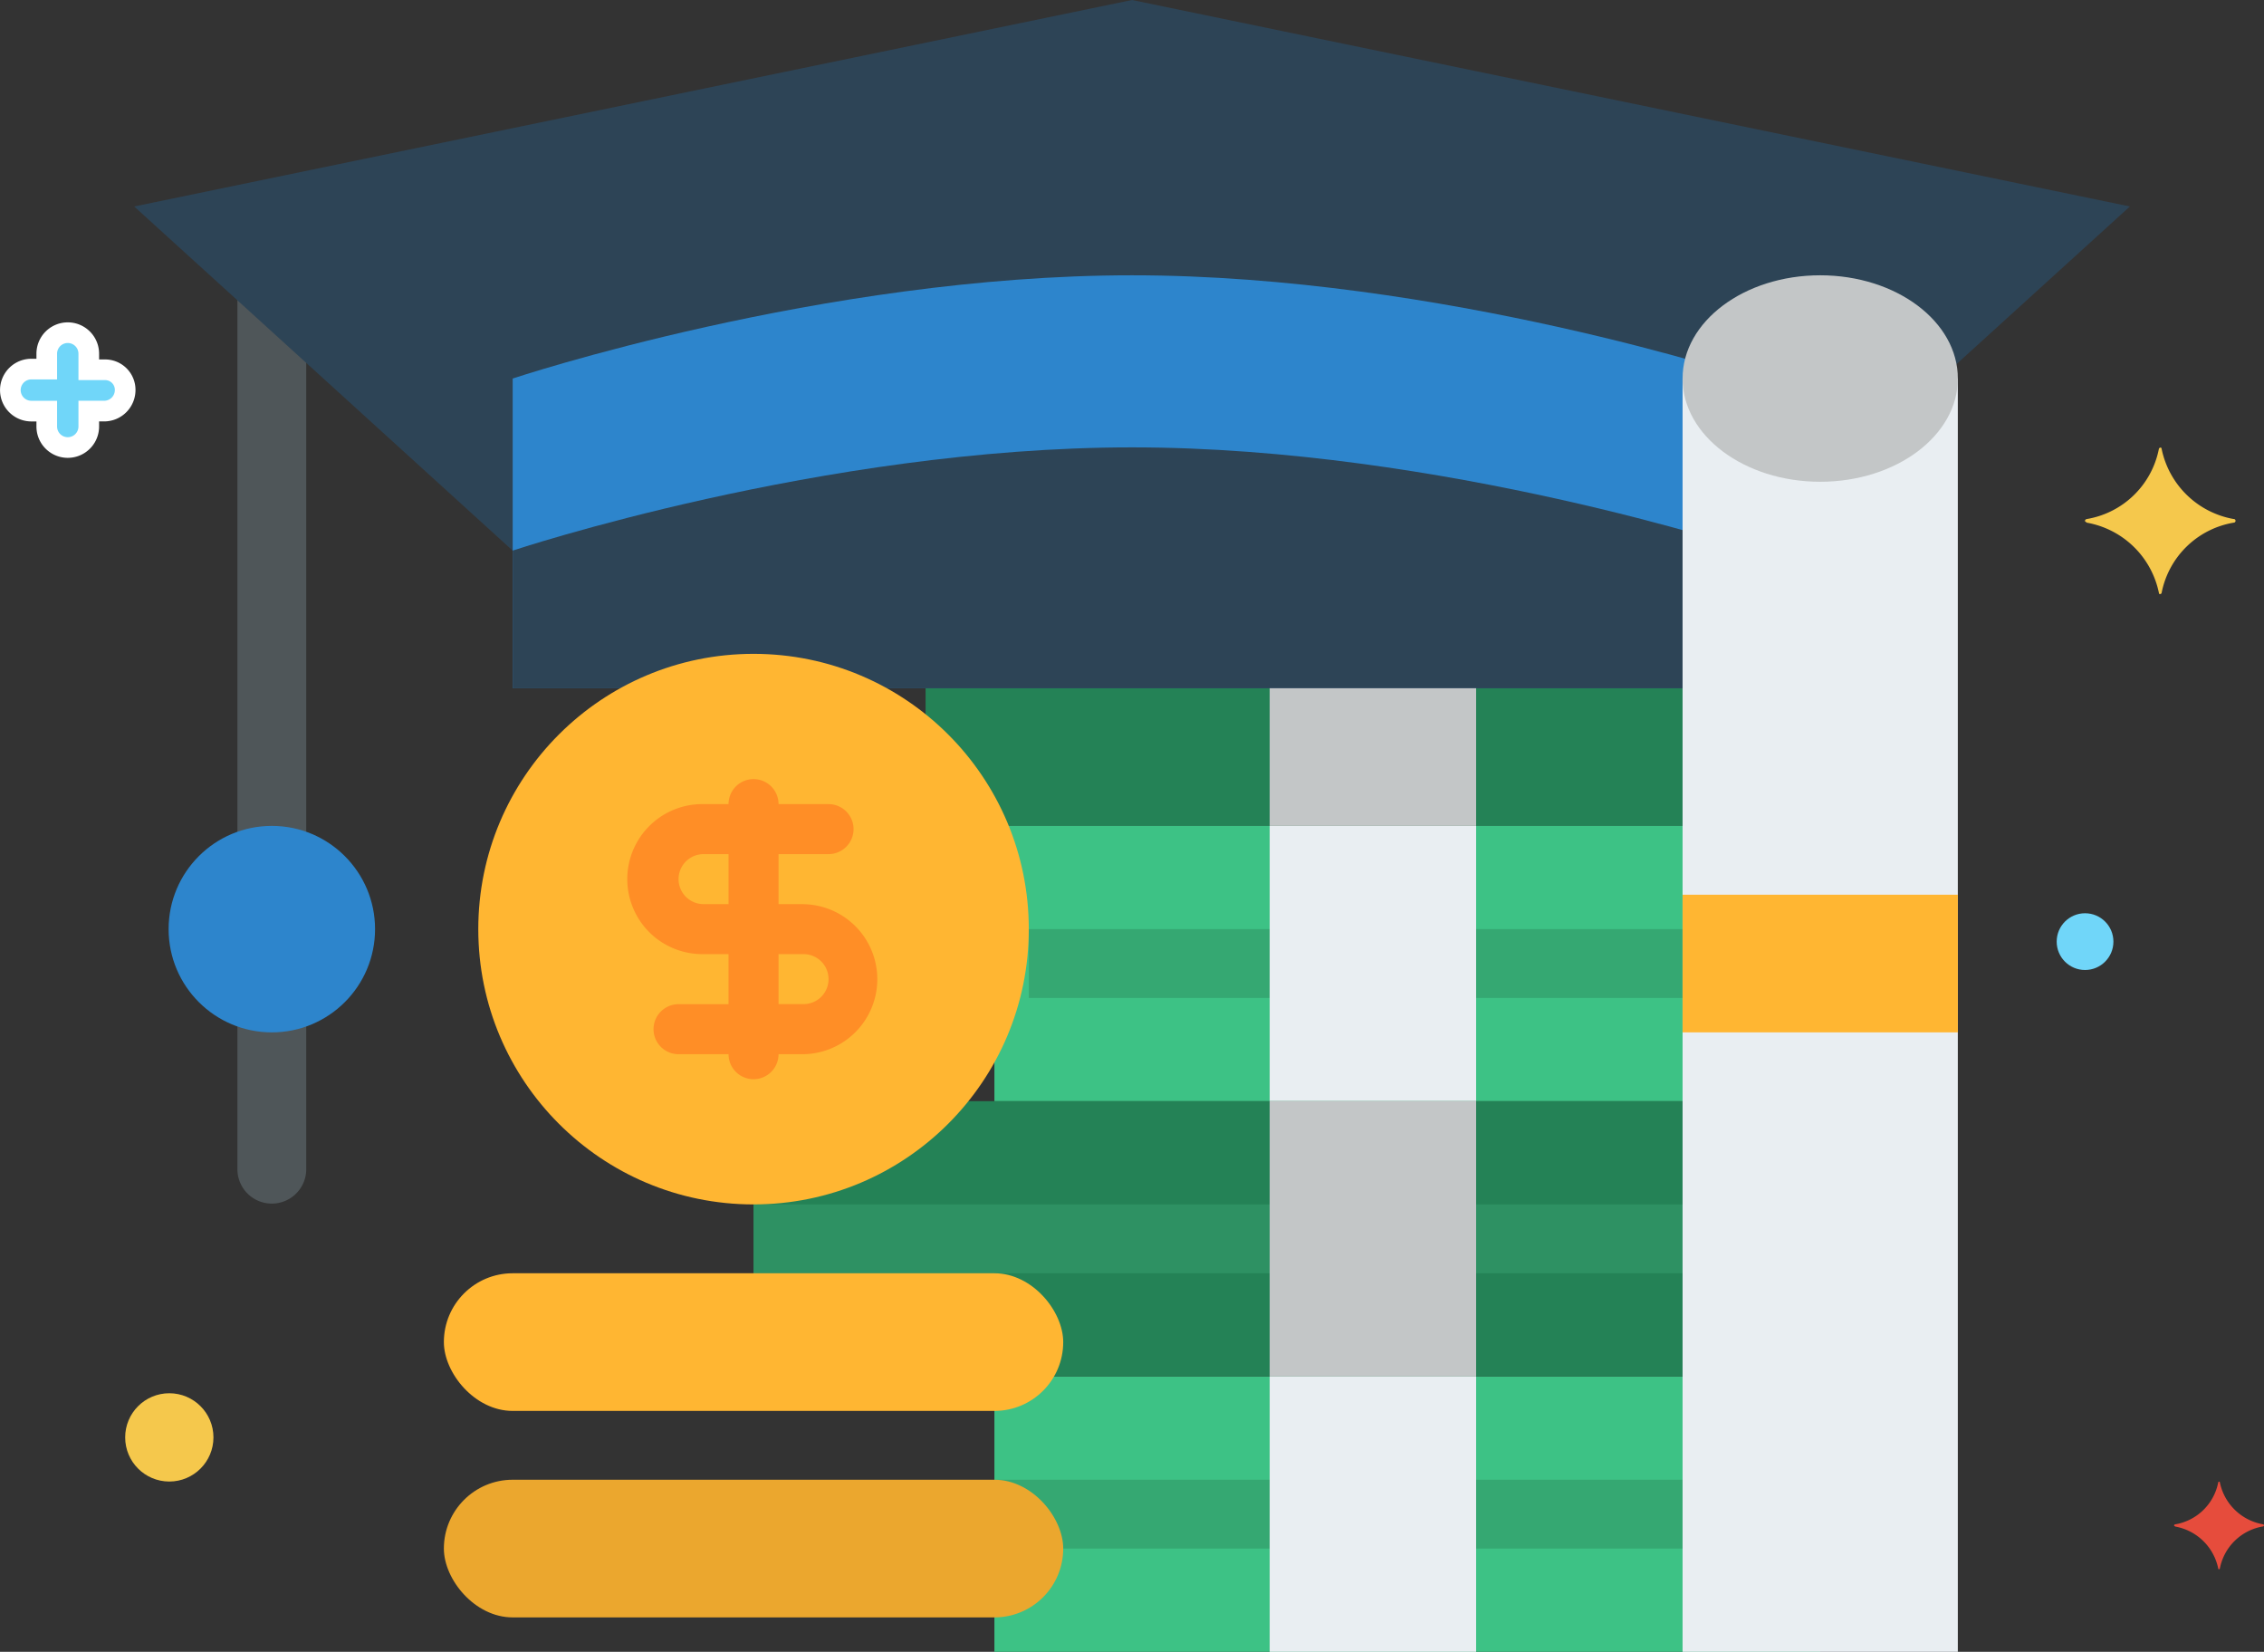 <svg xmlns="http://www.w3.org/2000/svg" width="109.663" height="80" viewBox="0 0 109.663 80">
  <rect x="0" y="0" width="109.663" height="80" fill="#333333" stroke="none"/>
  <g id="Group_173" data-name="Group 173" transform="translate(-221.5 -1318.29)">
    <path id="Path_426" data-name="Path 426" d="M35.2,22.525a4.337,4.337,0,0,1-3.492-3.4c0-.044-.044-.088-.088-.044a.043.043,0,0,0-.044.044,4.282,4.282,0,0,1-3.492,3.4.1.1,0,0,0-.088.088c0,.044.044.044.088.088a4.337,4.337,0,0,1,3.492,3.4c0,.044.044.088.088.044a.043.043,0,0,0,.044-.044A4.282,4.282,0,0,1,35.2,22.7a.088.088,0,0,0,0-.177Z" transform="translate(294.496 1320.903)" fill="#f5c84c"/>
    <path id="Path_425" data-name="Path 425" d="M32.3,21.128A2.59,2.59,0,0,1,30.217,19.1c0-.026-.026-.053-.053-.026a.026.026,0,0,0-.026.026,2.557,2.557,0,0,1-2.085,2.032.057.057,0,0,0-.053.053c0,.026.026.026.053.053a2.59,2.59,0,0,1,2.085,2.032c0,.026.026.053.053.026a.026.026,0,0,0,.026-.026A2.557,2.557,0,0,1,32.3,21.234a.053.053,0,0,0,0-.106Z" transform="translate(298.808 1370.986)" fill="#e64c3c"/>
    <ellipse id="Ellipse_42" data-name="Ellipse 42" cx="2.138" cy="2.138" rx="2.138" ry="2.138" transform="translate(227.563 1385.768)" fill="#f5c84c"/>
    <path id="Path_427" data-name="Path 427" d="M197.144,208.8H196.4v-.78a1.017,1.017,0,1,0-2.035,0v.746h-.746a1.017,1.017,0,0,0,0,2.035h.746v.746a1.017,1.017,0,1,0,2.035,0V210.8h.746a1.02,1.02,0,0,0,1.017-1.017A.972.972,0,0,0,197.144,208.8Z" transform="translate(29.4 1127.4)" fill="#70d6f9" stroke="#fff" stroke-width="1"/>
    <ellipse id="Ellipse_41" data-name="Ellipse 41" cx="1.374" cy="1.374" rx="1.374" ry="1.374" transform="translate(321.121 1362.521)" fill="#70d6f9"/>
    <g id="charge" transform="translate(204 1254.29)">
      <path id="Path_724" data-name="Path 724" d="M224,384h40v13.333H224Z" transform="translate(-158.333 -253.333)" fill="#3dc285"/>
      <path id="Path_725" data-name="Path 725" d="M224,408h33.333v3.333H224Z" transform="translate(-158.333 -272.333)" fill="#35a872"/>
      <path id="Path_726" data-name="Path 726" d="M208,224h43.333v6.667H208Z" transform="translate(-145.667 -126.667)" fill="#248256"/>
      <path id="Path_727" data-name="Path 727" d="M49.667,120A1.667,1.667,0,0,0,48,121.667V165a1.667,1.667,0,0,0,3.333,0V121.667A1.667,1.667,0,0,0,49.667,120Z" transform="translate(-19 -44.333)" fill="#4f5659"/>
      <circle id="Ellipse_56" data-name="Ellipse 56" cx="5" cy="5" r="5" transform="translate(25.667 104)" fill="#2d85cc"/>
      <path id="Path_728" data-name="Path 728" d="M42.333,90.667,24,74,72.333,64l48.333,10L102.333,90.667Z" fill="#2d4456"/>
      <path id="Path_729" data-name="Path 729" d="M112,160.667S127,165,142,165s30-4.333,30-4.333V152H112Z" transform="translate(-69.667 -69.667)" fill="#414649"/>
      <path id="Path_730" data-name="Path 730" d="M172,148H112V133s15-5,30-5,30,5,30,5Z" transform="translate(-69.667 -50.667)" fill="#2d85cc"/>
      <path id="Path_731" data-name="Path 731" d="M112,179.667V173s15-5,30-5,30,5,30,5v6.667Z" transform="translate(-69.667 -82.333)" fill="#2d4456"/>
      <path id="Path_732" data-name="Path 732" d="M224,256h40v13.333H224Z" transform="translate(-158.333 -152)" fill="#3dc285"/>
      <path id="Path_733" data-name="Path 733" d="M232,280h31.667v3.333H232Z" transform="translate(-164.667 -171)" fill="#35a872"/>
      <path id="Path_734" data-name="Path 734" d="M288,256h10v13.333H288Z" transform="translate(-209 -152)" fill="#e9eef2"/>
      <path id="Path_735" data-name="Path 735" d="M168,320h50v13.333H168Z" transform="translate(-114 -202.667)" fill="#248256"/>
      <path id="Path_736" data-name="Path 736" d="M168,344h50v3.333H168Z" transform="translate(-114 -221.667)" fill="#2e9163"/>
      <path id="Path_737" data-name="Path 737" d="M288,320h10v13.333H288Z" transform="translate(-209 -202.667)" fill="#c3c6c7"/>
      <path id="Path_738" data-name="Path 738" d="M397.333,213.667H384V152h13.333v61.667Z" transform="translate(-285 -69.667)" fill="#e9eef2"/>
      <ellipse id="Ellipse_57" data-name="Ellipse 57" cx="6.667" cy="5" rx="6.667" ry="5" transform="translate(99 77.333)" fill="#c3c6c7"/>
      <path id="Path_739" data-name="Path 739" d="M384,272h13.333v6.667H384Z" transform="translate(-285 -164.667)" fill="#ffb632"/>
      <circle id="Ellipse_58" data-name="Ellipse 58" cx="13.333" cy="13.333" r="13.333" transform="translate(40.667 95.667)" fill="#ffb632"/>
      <path id="Path_740" data-name="Path 740" d="M136.476,238.054h-1.211v-2.422h2.422a1.211,1.211,0,0,0,0-2.422h-2.422a1.211,1.211,0,1,0-2.422,0h-1.211a3.633,3.633,0,1,0,0,7.265h1.211V242.9h-2.422a1.211,1.211,0,1,0,0,2.422h2.422a1.211,1.211,0,0,0,2.422,0h1.211a3.633,3.633,0,0,0,0-7.265Zm-4.843,0a1.211,1.211,0,0,1,0-2.422h1.211v2.422Zm4.843,4.843h-1.211v-2.422h1.211a1.211,1.211,0,1,1,0,2.422Z" transform="translate(-80.054 -130.265)" fill="#ff8e26"/>
      <rect id="Rectangle_71" data-name="Rectangle 71" width="30" height="6.667" rx="3.333" transform="translate(39 135.667)" fill="#eba72e"/>
      <rect id="Rectangle_72" data-name="Rectangle 72" width="30" height="6.667" rx="3.333" transform="translate(39 125.667)" fill="#ffb632"/>
      <path id="Path_741" data-name="Path 741" d="M288,384h10v13.333H288Z" transform="translate(-209 -253.333)" fill="#e9eef2"/>
      <path id="Path_742" data-name="Path 742" d="M288,224h10v6.667H288Z" transform="translate(-209 -126.667)" fill="#c3c6c7"/>
    </g>
  </g>
</svg>
